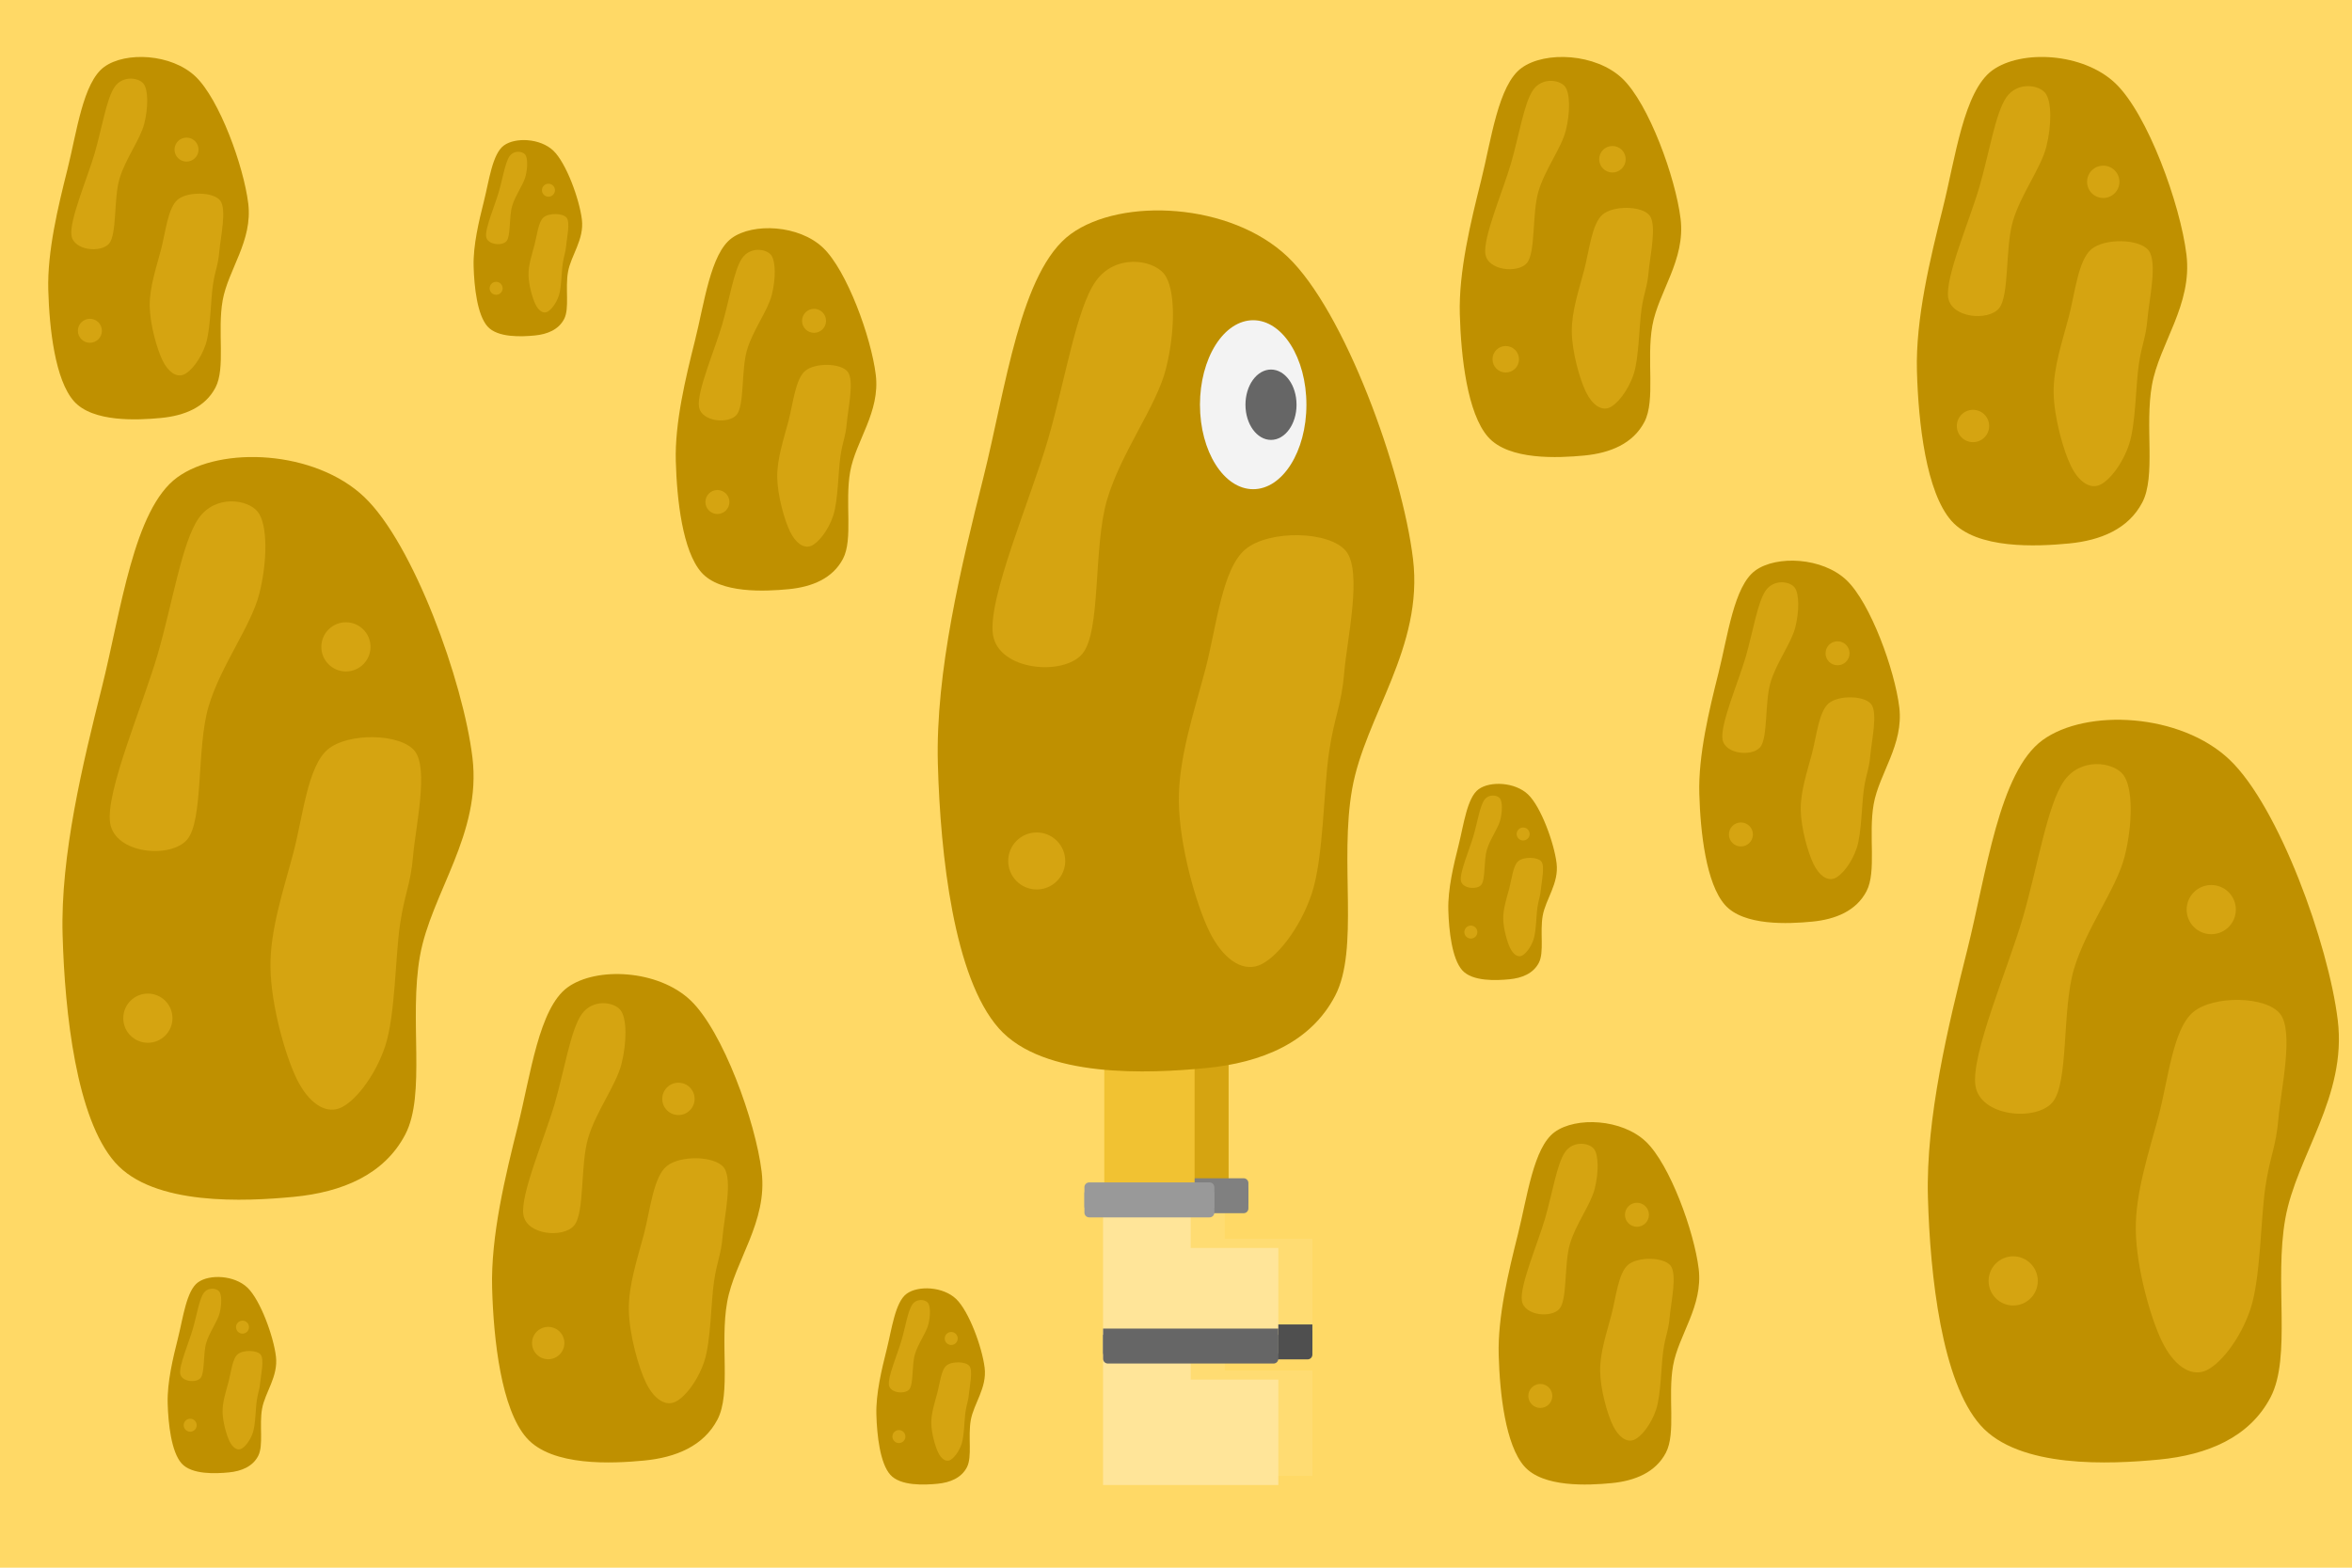 <svg version="1.1" viewBox="0.0 0.0 750.0 500.0" fill="none" stroke="none" stroke-linecap="square" stroke-miterlimit="10" xmlns:xlink="http://www.w3.org/1999/xlink" xmlns="http://www.w3.org/2000/svg"><clipPath id="p.0"><path d="m0 0l750.0 0l0 500.0l-750.0 0l0 -500.0z" clip-rule="nonzero"/></clipPath><g clip-path="url(#p.0)"><path fill="#ffd966" d="m0 0l750.0 0l0 500.0l-750.0 0z" fill-rule="evenodd"/><g filter="url(#shadowFilter-p.1)"><use xlink:href="#p.1" transform="matrix(1.0 0.0 0.0 1.0 0.0 42.0)"/></g><defs><filter id="shadowFilter-p.1" filterUnits="userSpaceOnUse"><feGaussianBlur in="SourceAlpha" stdDeviation="9.5" result="blur"/><feComponentTransfer in="blur" color-interpolation-filters="sRGB"><feFuncR type="linear" slope="0" intercept="0.0"/><feFuncG type="linear" slope="0" intercept="0.0"/><feFuncB type="linear" slope="0" intercept="0.0"/><feFuncA type="linear" slope="0.18" intercept="0"/></feComponentTransfer></filter></defs><g id="p.1"><path fill="#ffdc72" d="m362.605 379.204l27.946 0l0 15.903l27.939 0l0 33.623l-55.885 0z" fill-rule="evenodd"/></g><g filter="url(#shadowFilter-p.2)"><use xlink:href="#p.2" transform="matrix(1.0 0.0 0.0 1.0 0.0 2.0)"/></g><defs><filter id="shadowFilter-p.2" filterUnits="userSpaceOnUse"><feGaussianBlur in="SourceAlpha" stdDeviation="2.0" result="blur"/><feComponentTransfer in="blur" color-interpolation-filters="sRGB"><feFuncR type="linear" slope="0" intercept="0.0"/><feFuncG type="linear" slope="0" intercept="0.0"/><feFuncB type="linear" slope="0" intercept="0.0"/><feFuncA type="linear" slope="0.5" intercept="0"/></feComponentTransfer></filter></defs><g id="p.2"><path fill="#d5a411" d="m363.028 332.849l0 0c0 -2.641 2.141 -4.782 4.782 -4.782l19.128 0l0 0c1.268 0 2.485 0.504 3.382 1.401c0.897 0.897 1.401 2.113 1.401 3.381l0 45.249c0 2.641 -2.141 4.782 -4.782 4.782l-19.128 0c-2.641 0 -4.782 -2.141 -4.782 -4.782z" fill-rule="evenodd"/></g><g filter="url(#shadowFilter-p.3)"><use xlink:href="#p.3" transform="matrix(1.0 0.0 0.0 1.0 0.0 2.0)"/></g><defs><filter id="shadowFilter-p.3" filterUnits="userSpaceOnUse"><feGaussianBlur in="SourceAlpha" stdDeviation="2.0" result="blur"/><feComponentTransfer in="blur" color-interpolation-filters="sRGB"><feFuncR type="linear" slope="0" intercept="0.0"/><feFuncG type="linear" slope="0" intercept="0.0"/><feFuncB type="linear" slope="0" intercept="0.0"/><feFuncA type="linear" slope="0.5" intercept="0"/></feComponentTransfer></filter></defs><g id="p.3"><path fill="#808080" d="m356.657 377.322l0 0c0 -0.842 0.682 -1.524 1.524 -1.524l38.385 0c0.404 0 0.792 0.161 1.078 0.446c0.286 0.286 0.446 0.674 0.446 1.078l0 6.097c0 0.842 -0.682 1.524 -1.524 1.524l-38.385 0c-0.842 0 -1.524 -0.682 -1.524 -1.524z" fill-rule="evenodd"/></g><g filter="url(#shadowFilter-p.4)"><use xlink:href="#p.4" transform="matrix(1.0 0.0 0.0 1.0 0.0 2.0)"/></g><defs><filter id="shadowFilter-p.4" filterUnits="userSpaceOnUse"><feGaussianBlur in="SourceAlpha" stdDeviation="2.0" result="blur"/><feComponentTransfer in="blur" color-interpolation-filters="sRGB"><feFuncR type="linear" slope="0" intercept="0.0"/><feFuncG type="linear" slope="0" intercept="0.0"/><feFuncB type="linear" slope="0" intercept="0.0"/><feFuncA type="linear" slope="0.5" intercept="0"/></feComponentTransfer></filter></defs><g id="p.4"><path fill="#4f4f4f" d="m364.137 431.563l52.828 0c0.404 0 0.792 -0.161 1.078 -0.446c0.286 -0.286 0.446 -0.674 0.446 -1.078l0 -7.621c0 -2.746582E-4 -2.1362305E-4 -4.8828125E-4 -4.8828125E-4 -4.8828125E-4l-55.876 4.8828125E-4l0 0c-2.746582E-4 0 -4.8828125E-4 1.8310547E-4 -4.8828125E-4 4.5776367E-4l4.8828125E-4 7.62l0 0c0 0.842 0.682 1.524 1.524 1.524z" fill-rule="evenodd"/></g><g filter="url(#shadowFilter-p.5)"><use xlink:href="#p.5" transform="matrix(1.0 0.0 0.0 1.0 0.0 42.0)"/></g><defs><filter id="shadowFilter-p.5" filterUnits="userSpaceOnUse"><feGaussianBlur in="SourceAlpha" stdDeviation="9.5" result="blur"/><feComponentTransfer in="blur" color-interpolation-filters="sRGB"><feFuncR type="linear" slope="0" intercept="0.0"/><feFuncG type="linear" slope="0" intercept="0.0"/><feFuncB type="linear" slope="0" intercept="0.0"/><feFuncA type="linear" slope="0.18" intercept="0"/></feComponentTransfer></filter></defs><g id="p.5"><path fill="#ffe599" d="m351.741 382.109l27.946 0l0 15.903l27.939 0l0 33.623l-55.885 0z" fill-rule="evenodd"/></g><g filter="url(#shadowFilter-p.6)"><use xlink:href="#p.6" transform="matrix(1.0 0.0 0.0 1.0 0.0 2.0)"/></g><defs><filter id="shadowFilter-p.6" filterUnits="userSpaceOnUse"><feGaussianBlur in="SourceAlpha" stdDeviation="2.0" result="blur"/><feComponentTransfer in="blur" color-interpolation-filters="sRGB"><feFuncR type="linear" slope="0" intercept="0.0"/><feFuncG type="linear" slope="0" intercept="0.0"/><feFuncB type="linear" slope="0" intercept="0.0"/><feFuncA type="linear" slope="0.5" intercept="0"/></feComponentTransfer></filter></defs><g id="p.6"><path fill="#f1c232" d="m352.164 334.176l0 0c0 -2.641 2.141 -4.782 4.782 -4.782l19.128 0l0 0c1.268 0 2.485 0.504 3.381 1.401c0.897 0.897 1.401 2.113 1.401 3.382l0 45.249c0 2.641 -2.141 4.782 -4.782 4.782l-19.128 0c-2.641 0 -4.782 -2.141 -4.782 -4.782z" fill-rule="evenodd"/></g><g filter="url(#shadowFilter-p.7)"><use xlink:href="#p.7" transform="matrix(1.0 0.0 0.0 1.0 0.0 2.0)"/></g><defs><filter id="shadowFilter-p.7" filterUnits="userSpaceOnUse"><feGaussianBlur in="SourceAlpha" stdDeviation="2.0" result="blur"/><feComponentTransfer in="blur" color-interpolation-filters="sRGB"><feFuncR type="linear" slope="0" intercept="0.0"/><feFuncG type="linear" slope="0" intercept="0.0"/><feFuncB type="linear" slope="0" intercept="0.0"/><feFuncA type="linear" slope="0.5" intercept="0"/></feComponentTransfer></filter></defs><g id="p.7"><path fill="#999999" d="m345.793 378.648l0 0c0 -0.842 0.682 -1.524 1.524 -1.524l38.385 0c0.404 0 0.792 0.161 1.078 0.446c0.286 0.286 0.446 0.674 0.446 1.078l0 6.097c0 0.842 -0.682 1.524 -1.524 1.524l-38.385 0c-0.842 0 -1.524 -0.682 -1.524 -1.524z" fill-rule="evenodd"/></g><g filter="url(#shadowFilter-p.8)"><use xlink:href="#p.8" transform="matrix(1.0 0.0 0.0 1.0 0.0 2.0)"/></g><defs><filter id="shadowFilter-p.8" filterUnits="userSpaceOnUse"><feGaussianBlur in="SourceAlpha" stdDeviation="2.0" result="blur"/><feComponentTransfer in="blur" color-interpolation-filters="sRGB"><feFuncR type="linear" slope="0" intercept="0.0"/><feFuncG type="linear" slope="0" intercept="0.0"/><feFuncB type="linear" slope="0" intercept="0.0"/><feFuncA type="linear" slope="0.5" intercept="0"/></feComponentTransfer></filter></defs><g id="p.8"><path fill="#666666" d="m353.273 432.889l52.828 0c0.404 0 0.792 -0.161 1.078 -0.446c0.286 -0.286 0.446 -0.674 0.446 -1.078l0 -7.621c0 -2.4414062E-4 -2.1362305E-4 -4.5776367E-4 -4.5776367E-4 -4.5776367E-4l-55.876 4.5776367E-4l0 0c-2.4414062E-4 0 -4.5776367E-4 2.1362305E-4 -4.5776367E-4 4.8828125E-4l4.5776367E-4 7.62l0 0c0 0.842 0.682 1.524 1.524 1.524z" fill-rule="evenodd"/></g><path fill="#bf9000" d="m299.064 243.689c0.808 29.291 5.153 68.078 19.395 84.239c14.242 16.161 48.178 14.444 66.056 12.727c17.878 -1.717 33.435 -8.181 41.212 -23.029c7.778 -14.848 1.312 -42.827 5.453 -66.058c4.141 -23.231 22.827 -45.048 19.393 -73.33c-3.434 -28.281 -21.818 -79.086 -39.999 -96.358c-18.181 -17.272 -52.926 -18.99 -69.086 -7.274c-16.161 11.717 -20.807 49.393 -27.878 77.573c-7.071 28.18 -15.354 62.218 -14.546 91.509z" fill-rule="evenodd"/><path fill="#d5a411" d="m349.364 89.758c-6.161 8.788 -9.695 31.514 -15.149 50.301c-5.454 18.787 -19.394 51.007 -17.576 62.42c1.818 11.413 22.423 13.232 28.484 6.06c6.06 -7.171 3.433 -33.937 7.878 -49.088c4.444 -15.151 15.757 -29.796 18.787 -41.816c3.03 -12.02 3.132 -25.656 -0.606 -30.302c-3.737 -4.646 -15.656 -6.363 -21.817 2.425z" fill-rule="evenodd"/><path fill="#d5a411" d="m321.493 274.596l0 0c0 -5.022 4.071 -9.093 9.093 -9.093l0 0c2.412 0 4.724 0.958 6.43 2.663c1.705 1.705 2.663 4.018 2.663 6.43l0 0c0 5.022 -4.071 9.093 -9.093 9.093l0 0c-5.022 0 -9.093 -4.071 -9.093 -9.093z" fill-rule="evenodd"/><path fill="#d5a411" d="m394.708 137.307l0 0c0 -5.022 4.071 -9.093 9.093 -9.093l0 0c2.412 0 4.724 0.958 6.43 2.663c1.705 1.705 2.663 4.018 2.663 6.43l0 0c0 5.022 -4.071 9.093 -9.093 9.093l0 0c-5.022 0 -9.093 -4.071 -9.093 -9.093z" fill-rule="evenodd"/><path fill="#d5a411" d="m428.63 214.596c0.909 -10.706 5.858 -32.22 0.606 -38.786c-5.252 -6.565 -24.645 -6.868 -32.119 -0.606c-7.474 6.262 -9.192 24.746 -12.727 38.18c-3.535 13.434 -8.685 28.483 -8.483 42.422c0.202 13.939 5.454 32.524 9.696 41.21c4.242 8.687 10.303 12.93 15.757 10.91c5.454 -2.02 13.231 -11.718 16.968 -23.031c3.737 -11.313 3.738 -33.13 5.455 -44.846c1.717 -11.717 3.938 -14.747 4.847 -25.453z" fill-rule="evenodd"/><path fill="#f3f3f3" d="m416.587 129.078l0 0c0 -14.883 -7.599 -26.947 -16.974 -26.947l0 0c-4.502 0 -8.819 2.839 -12.002 7.893c-3.183 5.054 -4.971 11.908 -4.971 19.055l0 0c0 14.883 7.599 26.947 16.974 26.947l0 0c9.374 0 16.974 -12.065 16.974 -26.947z" fill-rule="evenodd"/><path fill="#666666" d="m413.436 129.083l0 0c0 -6.197 -3.646 -11.22 -8.144 -11.22l0 0c-2.16 0 -4.231 1.182 -5.758 3.286c-1.527 2.104 -2.385 4.958 -2.385 7.934l0 0c0 6.197 3.646 11.22 8.144 11.22l0 0c4.498 0 8.144 -5.024 8.144 -11.22z" fill-rule="evenodd"/><path fill="#bf9000" d="m19.96 298.08c0.697 25.267 4.445 58.724 16.73 72.664c12.285 13.94 41.558 12.459 56.979 10.978c15.421 -1.481 28.84 -7.057 35.549 -19.864c6.709 -12.808 1.132 -36.942 4.704 -56.981c3.572 -20.039 19.69 -38.858 16.728 -63.254c-2.962 -24.395 -18.82 -68.219 -34.503 -83.118c-15.683 -14.899 -45.653 -16.381 -59.593 -6.274c-13.94 10.107 -17.948 42.606 -24.047 66.914c-6.099 24.308 -13.244 53.669 -12.547 78.935z" fill-rule="evenodd"/><path fill="#d5a411" d="m63.349 165.299c-5.315 7.58 -8.363 27.184 -13.068 43.389c-4.705 16.205 -16.729 43.998 -15.161 53.843c1.568 9.845 19.342 11.414 24.57 5.228c5.227 -6.186 2.962 -29.274 6.795 -42.343c3.833 -13.069 13.592 -25.702 16.206 -36.07c2.614 -10.368 2.701 -22.131 -0.522 -26.139c-3.224 -4.008 -13.505 -5.489 -18.819 2.091z" fill-rule="evenodd"/><path fill="#d5a411" d="m39.308 324.739l0 0c0 -4.332 3.512 -7.844 7.844 -7.844l0 0c2.08 0 4.075 0.826 5.546 2.297c1.471 1.471 2.297 3.466 2.297 5.546l0 0c0 4.332 -3.512 7.844 -7.844 7.844l0 0c-4.332 0 -7.844 -3.512 -7.844 -7.844z" fill-rule="evenodd"/><path fill="#d5a411" d="m102.463 206.315l0 0c0 -4.332 3.512 -7.844 7.844 -7.844l0 0c2.08 0 4.075 0.826 5.546 2.297c1.471 1.471 2.297 3.466 2.297 5.546l0 0c0 4.332 -3.512 7.844 -7.844 7.844l0 0c-4.332 0 -7.844 -3.512 -7.844 -7.844z" fill-rule="evenodd"/><path fill="#d5a411" d="m131.724 272.984c0.784 -9.235 5.053 -27.793 0.522 -33.456c-4.531 -5.663 -21.259 -5.924 -27.706 -0.522c-6.447 5.402 -7.929 21.346 -10.978 32.934c-3.049 11.588 -7.492 24.569 -7.318 36.593c0.174 12.023 4.705 28.055 8.364 35.548c3.659 7.493 8.887 11.153 13.592 9.411c4.705 -1.743 11.413 -10.108 14.637 -19.866c3.224 -9.758 3.224 -28.577 4.705 -38.684c1.481 -10.107 3.397 -12.72 4.181 -21.956z" fill-rule="evenodd"/><path fill="#bf9000" d="m541.871 253.136c0.34 12.329 2.169 28.654 8.163 35.456c5.994 6.802 20.278 6.079 27.803 5.357c7.525 -0.723 14.073 -3.443 17.346 -9.693c3.273 -6.249 0.552 -18.026 2.295 -27.804c1.743 -9.778 9.608 -18.961 8.162 -30.865c-1.445 -11.904 -9.183 -33.288 -16.836 -40.557c-7.652 -7.27 -22.276 -7.993 -29.078 -3.061c-6.802 4.932 -8.758 20.789 -11.734 32.651c-2.976 11.861 -6.462 26.188 -6.122 38.516z" fill-rule="evenodd"/><path fill="#d5a411" d="m563.042 188.346c-2.593 3.699 -4.081 13.264 -6.376 21.172c-2.296 7.907 -8.163 21.469 -7.398 26.273c0.765 4.804 9.438 5.569 11.989 2.551c2.551 -3.018 1.445 -14.284 3.316 -20.661c1.871 -6.377 6.632 -12.541 7.908 -17.6c1.275 -5.059 1.318 -10.799 -0.255 -12.754c-1.573 -1.956 -6.59 -2.678 -9.183 1.02z" fill-rule="evenodd"/><path fill="#d5a411" d="m551.311 266.145l0 0c0 -2.114 1.714 -3.827 3.827 -3.827l0 0c1.015 0 1.989 0.403 2.706 1.121c0.718 0.718 1.121 1.691 1.121 2.706l0 0c0 2.114 -1.714 3.827 -3.827 3.827l0 0c-2.114 0 -3.827 -1.714 -3.827 -3.827z" fill-rule="evenodd"/><path fill="#d5a411" d="m582.127 208.36l0 0c0 -2.114 1.714 -3.827 3.827 -3.827l0 0c1.015 0 1.989 0.403 2.706 1.121c0.718 0.718 1.121 1.691 1.121 2.706l0 0c0 2.114 -1.714 3.827 -3.827 3.827l0 0c-2.114 0 -3.827 -1.714 -3.827 -3.827z" fill-rule="evenodd"/><path fill="#d5a411" d="m596.405 240.891c0.383 -4.506 2.466 -13.562 0.255 -16.325c-2.211 -2.763 -10.373 -2.891 -13.519 -0.255c-3.146 2.636 -3.869 10.416 -5.357 16.07c-1.488 5.654 -3.656 11.988 -3.571 17.855c0.085 5.867 2.296 13.689 4.081 17.345c1.786 3.656 4.336 5.442 6.632 4.592c2.296 -0.85 5.569 -4.932 7.142 -9.694c1.573 -4.762 1.573 -13.944 2.296 -18.876c0.723 -4.932 1.658 -6.207 2.04 -10.713z" fill-rule="evenodd"/><path fill="#bf9000" d="m611.267 118.334c0.458 16.616 2.923 38.618 11.002 47.785c8.079 9.167 27.329 8.193 37.471 7.219c10.141 -0.974 18.966 -4.641 23.378 -13.063c4.412 -8.423 0.744 -24.294 3.093 -37.472c2.349 -13.178 12.949 -25.554 11.001 -41.597c-1.948 -16.043 -12.376 -44.862 -22.69 -54.66c-10.313 -9.798 -30.023 -10.772 -39.19 -4.126c-9.167 6.646 -11.803 28.018 -15.814 44.004c-4.011 15.986 -8.71 35.294 -8.251 51.909z" fill-rule="evenodd"/><path fill="#d5a411" d="m639.8 31.015c-3.495 4.985 -5.5 17.877 -8.594 28.534c-3.094 10.657 -11.001 28.934 -9.97 35.408c1.031 6.474 12.72 7.506 16.158 3.438c3.438 -4.068 1.948 -19.251 4.469 -27.845c2.521 -8.594 8.938 -16.902 10.657 -23.72c1.719 -6.818 1.776 -14.554 -0.344 -17.189c-2.12 -2.636 -8.881 -3.609 -12.376 1.375z" fill-rule="evenodd"/><path fill="#d5a411" d="m623.99 135.866l0 0c0 -2.849 2.309 -5.158 5.158 -5.158l0 0c1.368 0 2.68 0.543 3.647 1.511c0.967 0.967 1.511 2.279 1.511 3.647l0 0c0 2.849 -2.309 5.158 -5.158 5.158l0 0c-2.849 0 -5.158 -2.309 -5.158 -5.158z" fill-rule="evenodd"/><path fill="#d5a411" d="m665.522 57.988l0 0c0 -2.849 2.309 -5.158 5.158 -5.158l0 0c1.368 0 2.68 0.543 3.647 1.511c0.967 0.967 1.511 2.279 1.511 3.647l0 0c0 2.849 -2.309 5.158 -5.158 5.158l0 0c-2.849 0 -5.158 -2.309 -5.158 -5.158z" fill-rule="evenodd"/><path fill="#d5a411" d="m684.765 101.831c0.516 -6.073 3.323 -18.277 0.344 -22.001c-2.979 -3.724 -13.98 -3.896 -18.22 -0.344c-4.24 3.552 -5.214 14.038 -7.219 21.658c-2.005 7.62 -4.927 16.157 -4.812 24.064c0.115 7.907 3.094 18.449 5.5 23.377c2.406 4.928 5.844 7.335 8.938 6.189c3.094 -1.146 7.505 -6.647 9.625 -13.064c2.12 -6.417 2.12 -18.793 3.094 -25.439c0.974 -6.646 2.234 -8.365 2.75 -14.439z" fill-rule="evenodd"/><path fill="#bf9000" d="m215.498 147.102c0.34 12.329 2.169 28.654 8.163 35.456c5.994 6.802 20.278 6.079 27.803 5.357c7.525 -0.723 14.073 -3.443 17.346 -9.693c3.274 -6.249 0.552 -18.026 2.295 -27.804c1.743 -9.778 9.608 -18.961 8.162 -30.864c-1.445 -11.904 -9.183 -33.288 -16.836 -40.557c-7.652 -7.27 -22.276 -7.993 -29.078 -3.061c-6.802 4.932 -8.758 20.789 -11.734 32.651c-2.976 11.861 -6.462 26.188 -6.122 38.516z" fill-rule="evenodd"/><path fill="#d5a411" d="m236.669 82.312c-2.593 3.699 -4.081 13.264 -6.376 21.172c-2.296 7.907 -8.163 21.469 -7.398 26.273c0.765 4.804 9.438 5.569 11.989 2.551c2.551 -3.018 1.445 -14.284 3.316 -20.661c1.871 -6.377 6.632 -12.541 7.908 -17.6c1.275 -5.059 1.318 -10.799 -0.255 -12.754c-1.573 -1.956 -6.59 -2.678 -9.183 1.021z" fill-rule="evenodd"/><path fill="#d5a411" d="m224.939 160.11l0 0c0 -2.114 1.714 -3.827 3.827 -3.827l0 0c1.015 0 1.989 0.403 2.706 1.121c0.718 0.718 1.121 1.691 1.121 2.706l0 0c0 2.114 -1.714 3.827 -3.827 3.827l0 0c-2.114 0 -3.827 -1.714 -3.827 -3.827z" fill-rule="evenodd"/><path fill="#d5a411" d="m255.755 102.326l0 0c0 -2.114 1.714 -3.827 3.827 -3.827l0 0c1.015 0 1.989 0.403 2.706 1.121c0.718 0.718 1.121 1.691 1.121 2.706l0 0c0 2.114 -1.714 3.827 -3.827 3.827l0 0c-2.114 0 -3.827 -1.714 -3.827 -3.827z" fill-rule="evenodd"/><path fill="#d5a411" d="m270.033 134.857c0.383 -4.506 2.466 -13.562 0.255 -16.325c-2.211 -2.763 -10.373 -2.891 -13.519 -0.255c-3.146 2.636 -3.869 10.416 -5.357 16.07c-1.488 5.654 -3.656 11.988 -3.571 17.855c0.085 5.867 2.296 13.689 4.081 17.345c1.786 3.656 4.336 5.442 6.632 4.592c2.296 -0.85 5.569 -4.932 7.142 -9.694c1.573 -4.762 1.573 -13.944 2.296 -18.876c0.723 -4.932 1.658 -6.207 2.04 -10.713z" fill-rule="evenodd"/><path fill="#bf9000" d="m614.774 381.875c0.697 25.267 4.445 58.724 16.73 72.664c12.285 13.94 41.558 12.459 56.979 10.978c15.421 -1.481 28.84 -7.057 35.549 -19.864c6.709 -12.808 1.132 -36.942 4.704 -56.981c3.572 -20.039 19.69 -38.858 16.728 -63.254c-2.962 -24.395 -18.82 -68.219 -34.503 -83.118c-15.683 -14.899 -45.653 -16.381 -59.593 -6.274c-13.94 10.107 -17.948 42.606 -24.047 66.914c-6.099 24.308 -13.244 53.669 -12.547 78.935z" fill-rule="evenodd"/><path fill="#d5a411" d="m658.162 249.095c-5.315 7.58 -8.363 27.184 -13.068 43.389c-4.705 16.205 -16.729 43.998 -15.161 53.843c1.568 9.845 19.342 11.414 24.57 5.228c5.227 -6.186 2.962 -29.274 6.795 -42.343c3.833 -13.069 13.592 -25.702 16.206 -36.07c2.614 -10.368 2.701 -22.131 -0.522 -26.139c-3.224 -4.008 -13.505 -5.489 -18.82 2.091z" fill-rule="evenodd"/><path fill="#d5a411" d="m634.122 408.535l0 0c0 -4.332 3.512 -7.844 7.844 -7.844l0 0c2.08 0 4.075 0.826 5.546 2.297c1.471 1.471 2.297 3.466 2.297 5.546l0 0c0 4.332 -3.512 7.844 -7.844 7.844l0 0c-4.332 0 -7.844 -3.512 -7.844 -7.844z" fill-rule="evenodd"/><path fill="#d5a411" d="m697.276 290.11l0 0c0 -4.332 3.512 -7.844 7.844 -7.844l0 0c2.08 0 4.075 0.826 5.546 2.297c1.471 1.471 2.297 3.466 2.297 5.546l0 0c0 4.332 -3.512 7.844 -7.844 7.844l0 0c-4.332 0 -7.844 -3.512 -7.844 -7.844z" fill-rule="evenodd"/><path fill="#d5a411" d="m726.537 356.779c0.784 -9.235 5.053 -27.793 0.522 -33.456c-4.531 -5.663 -21.259 -5.924 -27.706 -0.522c-6.447 5.402 -7.929 21.346 -10.978 32.934c-3.049 11.588 -7.492 24.569 -7.318 36.592c0.174 12.023 4.705 28.055 8.364 35.548c3.659 7.493 8.887 11.153 13.592 9.411c4.705 -1.743 11.413 -10.108 14.637 -19.866c3.224 -9.758 3.224 -28.577 4.705 -38.684c1.481 -10.107 3.397 -12.72 4.181 -21.956z" fill-rule="evenodd"/><path fill="#bf9000" d="m156.928 410.825c0.458 16.616 2.923 38.618 11.002 47.785c8.079 9.167 27.329 8.193 37.471 7.219c10.141 -0.974 18.966 -4.641 23.378 -13.063c4.412 -8.423 0.744 -24.294 3.093 -37.472c2.349 -13.178 12.949 -25.554 11.001 -41.597c-1.948 -16.043 -12.376 -44.862 -22.69 -54.66c-10.313 -9.798 -30.022 -10.772 -39.19 -4.126c-9.167 6.646 -11.803 28.018 -15.814 44.004c-4.011 15.986 -8.71 35.294 -8.251 51.909z" fill-rule="evenodd"/><path fill="#d5a411" d="m185.461 323.506c-3.495 4.985 -5.5 17.877 -8.594 28.534c-3.094 10.657 -11.001 28.934 -9.97 35.408c1.031 6.474 12.72 7.506 16.158 3.438c3.438 -4.068 1.948 -19.251 4.469 -27.845c2.521 -8.594 8.938 -16.902 10.657 -23.72c1.719 -6.818 1.776 -14.554 -0.344 -17.189c-2.12 -2.636 -8.881 -3.609 -12.376 1.375z" fill-rule="evenodd"/><path fill="#d5a411" d="m169.652 428.357l0 0c0 -2.849 2.309 -5.158 5.158 -5.158l0 0c1.368 0 2.68 0.543 3.647 1.511c0.967 0.967 1.511 2.279 1.511 3.647l0 0c0 2.849 -2.309 5.158 -5.158 5.158l0 0c-2.849 0 -5.158 -2.309 -5.158 -5.158z" fill-rule="evenodd"/><path fill="#d5a411" d="m211.183 350.479l0 0c0 -2.849 2.309 -5.158 5.158 -5.158l0 0c1.368 0 2.68 0.543 3.647 1.511c0.967 0.967 1.511 2.279 1.511 3.647l0 0c0 2.849 -2.309 5.158 -5.158 5.158l0 0c-2.849 0 -5.158 -2.309 -5.158 -5.158z" fill-rule="evenodd"/><path fill="#d5a411" d="m230.426 394.321c0.516 -6.073 3.323 -18.277 0.344 -22.001c-2.979 -3.724 -13.98 -3.896 -18.22 -0.344c-4.24 3.552 -5.214 14.038 -7.219 21.658c-2.005 7.62 -4.927 16.157 -4.812 24.064c0.115 7.907 3.094 18.449 5.5 23.377c2.406 4.928 5.844 7.335 8.938 6.189c3.094 -1.146 7.505 -6.647 9.625 -13.064c2.12 -6.417 2.12 -18.793 3.094 -25.439c0.974 -6.646 2.234 -8.365 2.75 -14.439z" fill-rule="evenodd"/><path fill="#bf9000" d="m15.396 92.49c0.34 12.329 2.169 28.654 8.163 35.456c5.994 6.802 20.278 6.079 27.803 5.357c7.525 -0.723 14.073 -3.443 17.346 -9.693c3.274 -6.249 0.552 -18.026 2.295 -27.804c1.743 -9.778 9.608 -18.961 8.162 -30.864c-1.446 -11.904 -9.183 -33.288 -16.836 -40.557c-7.652 -7.27 -22.276 -7.993 -29.078 -3.061c-6.802 4.932 -8.758 20.789 -11.734 32.651c-2.976 11.861 -6.462 26.188 -6.122 38.516z" fill-rule="evenodd"/><path fill="#d5a411" d="m36.567 27.7c-2.593 3.699 -4.081 13.264 -6.376 21.172c-2.296 7.907 -8.163 21.469 -7.398 26.273c0.765 4.804 9.438 5.569 11.989 2.551c2.551 -3.018 1.445 -14.284 3.316 -20.661c1.871 -6.377 6.632 -12.541 7.908 -17.6c1.275 -5.059 1.318 -10.799 -0.255 -12.754c-1.573 -1.956 -6.59 -2.678 -9.183 1.02z" fill-rule="evenodd"/><path fill="#d5a411" d="m24.836 105.499l0 0c0 -2.114 1.714 -3.827 3.827 -3.827l0 0c1.015 0 1.989 0.403 2.706 1.121c0.718 0.718 1.121 1.691 1.121 2.706l0 0c0 2.114 -1.714 3.827 -3.827 3.827l0 0c-2.114 0 -3.827 -1.714 -3.827 -3.827z" fill-rule="evenodd"/><path fill="#d5a411" d="m55.652 47.714l0 0c0 -2.114 1.714 -3.827 3.827 -3.827l0 0c1.015 0 1.989 0.403 2.706 1.121c0.718 0.718 1.121 1.691 1.121 2.706l0 0c0 2.114 -1.714 3.827 -3.827 3.827l0 0c-2.114 0 -3.827 -1.714 -3.827 -3.827z" fill-rule="evenodd"/><path fill="#d5a411" d="m69.93 80.245c0.383 -4.506 2.466 -13.562 0.255 -16.325c-2.211 -2.763 -10.373 -2.891 -13.519 -0.255c-3.146 2.636 -3.869 10.416 -5.357 16.07c-1.488 5.654 -3.656 11.988 -3.571 17.855c0.085 5.867 2.296 13.689 4.081 17.345c1.786 3.656 4.336 5.442 6.632 4.592c2.296 -0.85 5.569 -4.932 7.142 -9.694c1.573 -4.762 1.573 -13.944 2.296 -18.876c0.723 -4.932 1.658 -6.207 2.04 -10.713z" fill-rule="evenodd"/><path fill="#bf9000" d="m477.902 432.217c0.34 12.329 2.169 28.654 8.163 35.456c5.994 6.802 20.278 6.079 27.803 5.357c7.525 -0.723 14.073 -3.443 17.346 -9.693c3.273 -6.249 0.552 -18.026 2.295 -27.804c1.743 -9.778 9.608 -18.961 8.162 -30.865c-1.445 -11.904 -9.183 -33.288 -16.836 -40.557c-7.652 -7.27 -22.276 -7.993 -29.078 -3.061c-6.802 4.932 -8.758 20.789 -11.734 32.651c-2.976 11.861 -6.462 26.188 -6.122 38.516z" fill-rule="evenodd"/><path fill="#d5a411" d="m499.073 367.427c-2.593 3.699 -4.081 13.264 -6.376 21.172c-2.296 7.907 -8.163 21.469 -7.398 26.273c0.765 4.804 9.438 5.569 11.989 2.551c2.551 -3.018 1.445 -14.284 3.316 -20.661c1.871 -6.377 6.632 -12.541 7.908 -17.6c1.275 -5.059 1.318 -10.799 -0.255 -12.754c-1.573 -1.956 -6.59 -2.678 -9.183 1.021z" fill-rule="evenodd"/><path fill="#d5a411" d="m487.343 445.226l0 0c0 -2.114 1.714 -3.827 3.827 -3.827l0 0c1.015 0 1.989 0.403 2.706 1.121c0.718 0.718 1.121 1.691 1.121 2.706l0 0c0 2.114 -1.714 3.827 -3.827 3.827l0 0c-2.114 0 -3.827 -1.714 -3.827 -3.827z" fill-rule="evenodd"/><path fill="#d5a411" d="m518.159 387.441l0 0c0 -2.114 1.714 -3.827 3.827 -3.827l0 0c1.015 0 1.989 0.403 2.706 1.121c0.718 0.718 1.121 1.691 1.121 2.706l0 0c0 2.114 -1.714 3.827 -3.827 3.827l0 0c-2.114 0 -3.827 -1.714 -3.827 -3.827z" fill-rule="evenodd"/><path fill="#d5a411" d="m532.437 419.972c0.383 -4.506 2.466 -13.562 0.255 -16.325c-2.211 -2.763 -10.373 -2.891 -13.519 -0.255c-3.146 2.636 -3.869 10.416 -5.357 16.07c-1.488 5.654 -3.656 11.988 -3.571 17.855c0.085 5.867 2.296 13.689 4.081 17.345c1.786 3.656 4.336 5.442 6.632 4.592c2.296 -0.85 5.569 -4.932 7.142 -9.694c1.573 -4.762 1.573 -13.944 2.296 -18.876c0.723 -4.932 1.658 -6.207 2.04 -10.713z" fill-rule="evenodd"/><path fill="#bf9000" d="m465.501 100.222c0.376 13.611 2.394 31.635 9.012 39.145c6.618 7.51 22.388 6.712 30.695 5.914c8.308 -0.798 15.536 -3.802 19.151 -10.701c3.614 -6.9 0.61 -19.901 2.534 -30.696c1.924 -10.795 10.607 -20.933 9.012 -34.075c-1.596 -13.142 -10.138 -36.75 -18.587 -44.776c-8.448 -8.026 -24.594 -8.824 -32.103 -3.38c-7.51 5.445 -9.669 22.952 -12.954 36.047c-3.286 13.095 -7.135 28.912 -6.759 42.523z" fill-rule="evenodd"/><path fill="#d5a411" d="m488.875 28.692c-2.863 4.083 -4.505 14.644 -7.04 23.374c-2.534 8.73 -9.012 23.702 -8.167 29.006c0.845 5.304 10.42 6.149 13.236 2.816c2.816 -3.332 1.595 -15.77 3.661 -22.81c2.065 -7.04 7.322 -13.846 8.73 -19.431c1.408 -5.585 1.455 -11.922 -0.281 -14.081c-1.737 -2.159 -7.275 -2.957 -10.138 1.127z" fill-rule="evenodd"/><path fill="#d5a411" d="m475.924 114.583l0 0c0 -2.334 1.892 -4.225 4.225 -4.225l0 0c1.121 0 2.195 0.445 2.988 1.238c0.792 0.792 1.238 1.867 1.238 2.988l0 0c0 2.334 -1.892 4.225 -4.225 4.225l0 0c-2.334 0 -4.225 -1.892 -4.225 -4.225z" fill-rule="evenodd"/><path fill="#d5a411" d="m509.946 50.788l0 0c0 -2.334 1.892 -4.225 4.225 -4.225l0 0c1.121 0 2.195 0.445 2.988 1.238c0.792 0.792 1.238 1.867 1.238 2.988l0 0c0 2.334 -1.892 4.225 -4.225 4.225l0 0c-2.334 0 -4.225 -1.892 -4.225 -4.225z" fill-rule="evenodd"/><path fill="#d5a411" d="m525.709 86.703c0.422 -4.975 2.722 -14.972 0.281 -18.023c-2.441 -3.051 -11.452 -3.191 -14.925 -0.281c-3.473 2.91 -4.271 11.499 -5.914 17.742c-1.643 6.242 -4.036 13.236 -3.942 19.713c0.094 6.477 2.534 15.113 4.506 19.15c1.971 4.037 4.788 6.008 7.322 5.07c2.534 -0.939 6.148 -5.445 7.885 -10.702c1.737 -5.257 1.737 -15.395 2.535 -20.839c0.798 -5.445 1.83 -6.853 2.252 -11.828z" fill-rule="evenodd"/><path fill="#bf9000" d="m151.023 84.909c0.184 6.675 1.174 15.513 4.419 19.195c3.245 3.683 10.978 3.291 15.052 2.9c4.074 -0.391 7.619 -1.864 9.391 -5.247c1.772 -3.383 0.299 -9.759 1.243 -15.052c0.944 -5.294 5.202 -10.265 4.419 -16.709c-0.783 -6.444 -4.972 -18.021 -9.114 -21.957c-4.143 -3.936 -12.06 -4.327 -15.742 -1.657c-3.682 2.67 -4.741 11.255 -6.352 17.676c-1.611 6.421 -3.499 14.177 -3.314 20.852z" fill-rule="evenodd"/><path fill="#d5a411" d="m162.485 49.833c-1.404 2.002 -2.209 7.181 -3.452 11.462c-1.243 4.281 -4.419 11.623 -4.005 14.223c0.414 2.601 5.11 3.015 6.49 1.381c1.381 -1.634 0.782 -7.733 1.795 -11.185c1.013 -3.452 3.59 -6.79 4.281 -9.528c0.691 -2.739 0.714 -5.846 -0.138 -6.905c-0.852 -1.059 -3.568 -1.45 -4.971 0.552z" fill-rule="evenodd"/><path fill="#d5a411" d="m156.134 91.951l0 0c0 -1.144 0.928 -2.072 2.072 -2.072l0 0c0.55 0 1.077 0.218 1.465 0.607c0.389 0.389 0.607 0.916 0.607 1.465l0 0c0 1.144 -0.928 2.072 -2.072 2.072l0 0c-1.144 0 -2.072 -0.928 -2.072 -2.072z" fill-rule="evenodd"/><path fill="#d5a411" d="m172.818 60.668l0 0c0 -1.144 0.928 -2.072 2.072 -2.072l0 0c0.55 0 1.077 0.218 1.465 0.607c0.389 0.389 0.607 0.916 0.607 1.465l0 0c0 1.144 -0.928 2.072 -2.072 2.072l0 0c-1.144 0 -2.072 -0.928 -2.072 -2.072z" fill-rule="evenodd"/><path fill="#d5a411" d="m180.547 78.279c0.207 -2.44 1.335 -7.342 0.138 -8.838c-1.197 -1.496 -5.616 -1.565 -7.319 -0.138c-1.703 1.427 -2.094 5.639 -2.9 8.7c-0.806 3.061 -1.979 6.49 -1.933 9.666c0.046 3.176 1.243 7.411 2.209 9.39c0.967 1.979 2.348 2.946 3.59 2.486c1.243 -0.46 3.015 -2.67 3.867 -5.248c0.852 -2.578 0.852 -7.549 1.243 -10.219c0.391 -2.67 0.897 -3.36 1.105 -5.8z" fill-rule="evenodd"/><path fill="#bf9000" d="m53.464 447.52c0.184 6.675 1.174 15.513 4.419 19.195c3.245 3.683 10.978 3.291 15.052 2.9c4.074 -0.391 7.619 -1.864 9.391 -5.247c1.772 -3.383 0.299 -9.759 1.243 -15.052c0.944 -5.294 5.202 -10.265 4.419 -16.709c-0.783 -6.444 -4.972 -18.021 -9.114 -21.957c-4.143 -3.936 -12.06 -4.327 -15.742 -1.657c-3.682 2.67 -4.741 11.255 -6.352 17.676c-1.611 6.421 -3.499 14.177 -3.314 20.852z" fill-rule="evenodd"/><path fill="#d5a411" d="m64.926 412.444c-1.404 2.002 -2.209 7.181 -3.452 11.462c-1.243 4.281 -4.419 11.623 -4.005 14.223c0.414 2.601 5.11 3.015 6.49 1.381c1.381 -1.634 0.782 -7.733 1.795 -11.185c1.013 -3.452 3.59 -6.79 4.281 -9.528c0.69 -2.739 0.714 -5.846 -0.138 -6.905c-0.852 -1.059 -3.568 -1.45 -4.971 0.552z" fill-rule="evenodd"/><path fill="#d5a411" d="m58.575 454.563l0 0c0 -1.144 0.928 -2.072 2.072 -2.072l0 0c0.55 0 1.077 0.218 1.465 0.607c0.389 0.389 0.607 0.916 0.607 1.465l0 0c0 1.144 -0.928 2.072 -2.072 2.072l0 0c-1.144 0 -2.072 -0.928 -2.072 -2.072z" fill-rule="evenodd"/><path fill="#d5a411" d="m75.259 423.279l0 0c0 -1.144 0.928 -2.072 2.072 -2.072l0 0c0.55 0 1.077 0.218 1.465 0.607c0.389 0.389 0.607 0.916 0.607 1.465l0 0c0 1.144 -0.928 2.072 -2.072 2.072l0 0c-1.144 0 -2.072 -0.928 -2.072 -2.072z" fill-rule="evenodd"/><path fill="#d5a411" d="m82.988 440.891c0.207 -2.44 1.335 -7.342 0.138 -8.838c-1.197 -1.496 -5.616 -1.565 -7.319 -0.138c-1.703 1.427 -2.094 5.639 -2.9 8.7c-0.806 3.061 -1.979 6.49 -1.933 9.667c0.046 3.176 1.243 7.411 2.209 9.39c0.967 1.979 2.348 2.946 3.59 2.486c1.243 -0.46 3.015 -2.67 3.867 -5.248c0.852 -2.578 0.852 -7.549 1.243 -10.219c0.391 -2.67 0.897 -3.36 1.105 -5.8z" fill-rule="evenodd"/><path fill="#bf9000" d="m461.837 290.237c0.184 6.675 1.174 15.513 4.419 19.195c3.245 3.683 10.978 3.291 15.052 2.9c4.074 -0.391 7.619 -1.864 9.391 -5.247c1.772 -3.383 0.299 -9.759 1.243 -15.052c0.944 -5.294 5.202 -10.265 4.419 -16.709c-0.783 -6.444 -4.972 -18.021 -9.114 -21.957c-4.143 -3.936 -12.06 -4.327 -15.742 -1.657c-3.682 2.67 -4.741 11.255 -6.352 17.676c-1.611 6.421 -3.499 14.177 -3.314 20.852z" fill-rule="evenodd"/><path fill="#d5a411" d="m473.299 255.161c-1.404 2.002 -2.209 7.181 -3.452 11.462c-1.243 4.281 -4.419 11.623 -4.005 14.223c0.414 2.601 5.11 3.015 6.49 1.381c1.381 -1.634 0.782 -7.733 1.795 -11.185c1.013 -3.452 3.59 -6.79 4.281 -9.528c0.69 -2.739 0.714 -5.846 -0.138 -6.905c-0.852 -1.059 -3.568 -1.45 -4.971 0.552z" fill-rule="evenodd"/><path fill="#d5a411" d="m466.948 297.279l0 0c0 -1.144 0.928 -2.072 2.072 -2.072l0 0c0.55 0 1.077 0.218 1.465 0.607c0.389 0.389 0.607 0.916 0.607 1.465l0 0c0 1.144 -0.928 2.072 -2.072 2.072l0 0c-1.144 0 -2.072 -0.928 -2.072 -2.072z" fill-rule="evenodd"/><path fill="#d5a411" d="m483.631 265.996l0 0c0 -1.144 0.928 -2.072 2.072 -2.072l0 0c0.55 0 1.077 0.218 1.465 0.607c0.389 0.389 0.607 0.916 0.607 1.465l0 0c0 1.144 -0.928 2.072 -2.072 2.072l0 0c-1.144 0 -2.072 -0.928 -2.072 -2.072z" fill-rule="evenodd"/><path fill="#d5a411" d="m491.361 283.607c0.207 -2.44 1.335 -7.342 0.138 -8.838c-1.197 -1.496 -5.616 -1.565 -7.319 -0.138c-1.703 1.427 -2.094 5.639 -2.9 8.7c-0.806 3.061 -1.979 6.49 -1.933 9.666c0.046 3.176 1.243 7.411 2.21 9.39c0.967 1.979 2.348 2.946 3.59 2.486c1.243 -0.46 3.015 -2.67 3.867 -5.248c0.852 -2.578 0.852 -7.549 1.243 -10.219c0.391 -2.67 0.897 -3.36 1.105 -5.8z" fill-rule="evenodd"/><path fill="#bf9000" d="m279.456 451.14c0.184 6.675 1.174 15.513 4.419 19.195c3.245 3.683 10.978 3.291 15.052 2.9c4.074 -0.391 7.619 -1.864 9.391 -5.247c1.772 -3.383 0.299 -9.759 1.243 -15.052c0.944 -5.294 5.202 -10.265 4.419 -16.709c-0.783 -6.444 -4.972 -18.021 -9.114 -21.957c-4.143 -3.936 -12.06 -4.327 -15.742 -1.657c-3.682 2.67 -4.741 11.255 -6.352 17.676c-1.611 6.421 -3.499 14.177 -3.314 20.852z" fill-rule="evenodd"/><path fill="#d5a411" d="m290.918 416.064c-1.404 2.002 -2.209 7.181 -3.452 11.462c-1.243 4.281 -4.419 11.623 -4.005 14.223c0.414 2.601 5.11 3.015 6.49 1.381c1.381 -1.634 0.782 -7.733 1.795 -11.185c1.013 -3.452 3.59 -6.79 4.281 -9.528c0.69 -2.739 0.714 -5.846 -0.138 -6.905c-0.852 -1.059 -3.568 -1.45 -4.971 0.552z" fill-rule="evenodd"/><path fill="#d5a411" d="m284.567 458.182l0 0c0 -1.144 0.928 -2.072 2.072 -2.072l0 0c0.55 0 1.077 0.218 1.465 0.607c0.389 0.389 0.607 0.916 0.607 1.465l0 0c0 1.144 -0.928 2.072 -2.072 2.072l0 0c-1.144 0 -2.072 -0.928 -2.072 -2.072z" fill-rule="evenodd"/><path fill="#d5a411" d="m301.251 426.899l0 0c0 -1.144 0.928 -2.072 2.072 -2.072l0 0c0.55 0 1.077 0.218 1.465 0.607c0.389 0.389 0.607 0.916 0.607 1.465l0 0c0 1.144 -0.928 2.072 -2.072 2.072l0 0c-1.144 0 -2.072 -0.928 -2.072 -2.072z" fill-rule="evenodd"/><path fill="#d5a411" d="m308.98 444.51c0.207 -2.44 1.335 -7.342 0.138 -8.838c-1.197 -1.496 -5.616 -1.565 -7.319 -0.138c-1.703 1.427 -2.094 5.639 -2.9 8.7c-0.806 3.061 -1.979 6.49 -1.933 9.667c0.046 3.176 1.243 7.411 2.21 9.39c0.967 1.979 2.348 2.946 3.59 2.486c1.243 -0.46 3.015 -2.67 3.867 -5.248c0.852 -2.578 0.852 -7.549 1.243 -10.219c0.391 -2.67 0.897 -3.36 1.105 -5.8z" fill-rule="evenodd"/></g></svg>